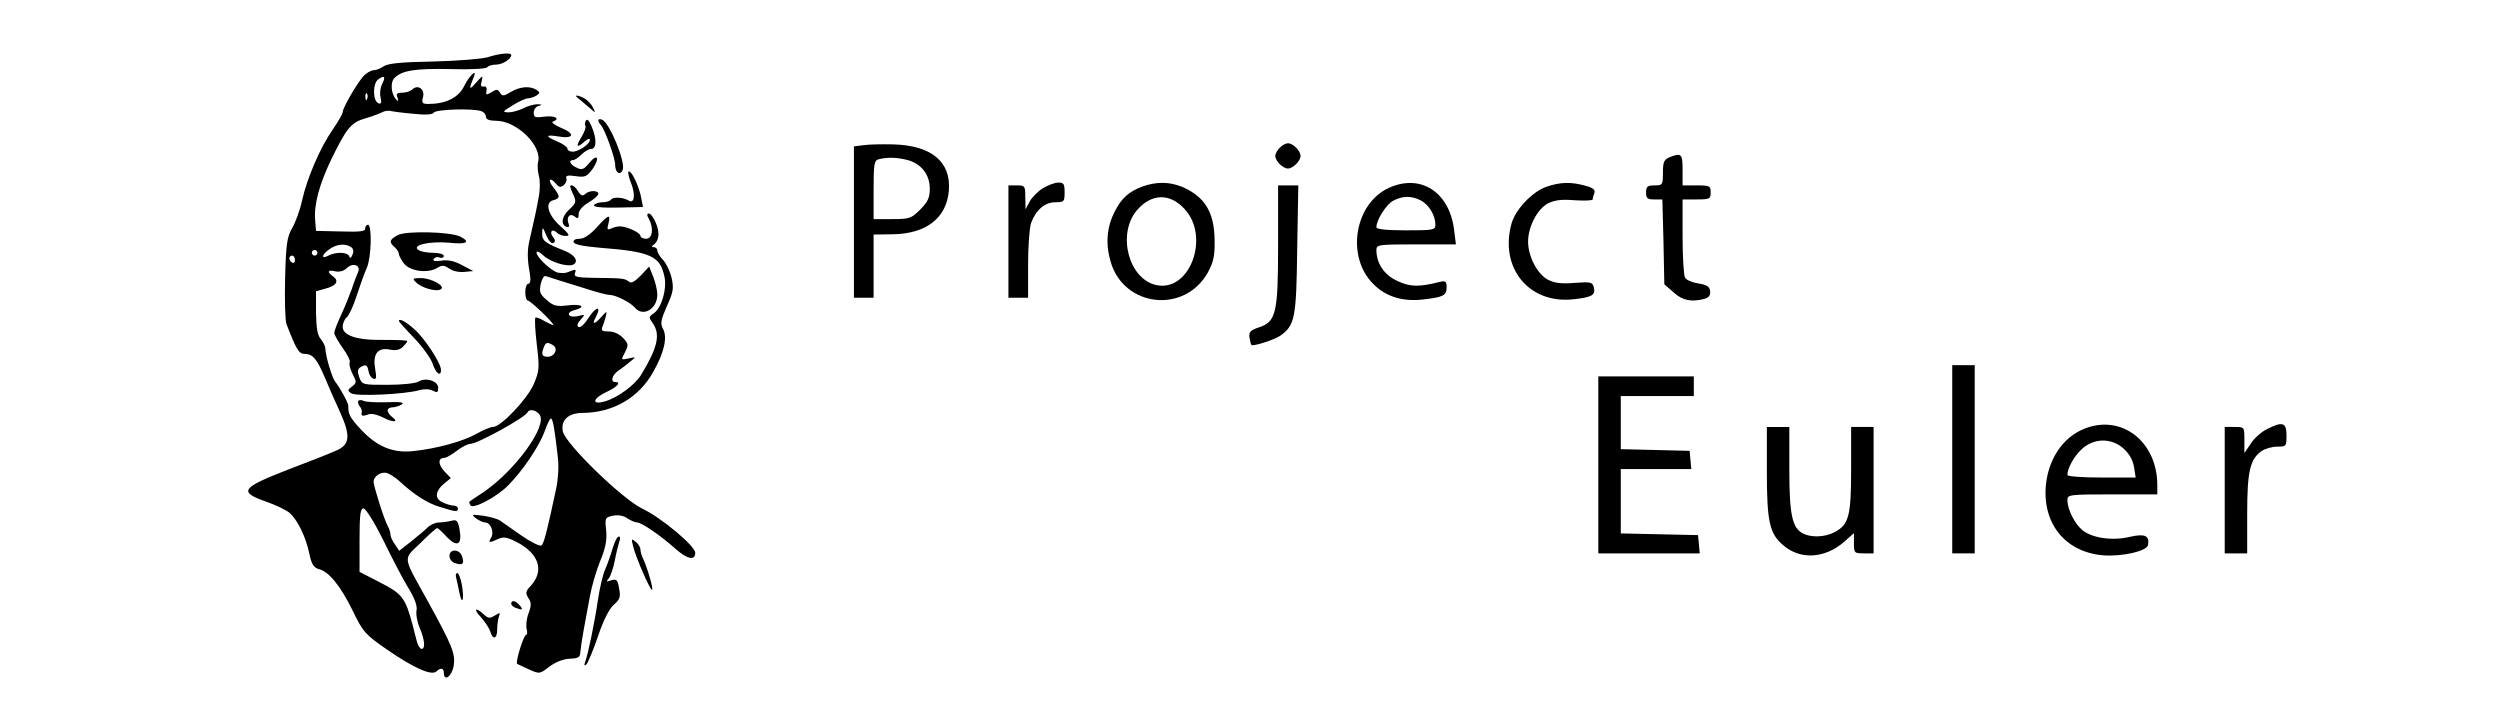 <?xml version="1.0" standalone="no"?>
<!DOCTYPE svg PUBLIC "-//W3C//DTD SVG 20010904//EN"
 "http://www.w3.org/TR/2001/REC-SVG-20010904/DTD/svg10.dtd">
<svg version="1.0" xmlns="http://www.w3.org/2000/svg"
 width="890pt" height="256pt" viewBox="0 0 890 256"
 preserveAspectRatio="xMidYMid meet">

<g transform="translate(0,256) scale(0.1,-0.1)"
fill="#000000" stroke="none">
<path d="M1735 2356 c-22 -6 -110 -13 -195 -15 -113 -2 -160 -7 -174 -17 -11
-8 -28 -14 -36 -14 -9 0 -26 -10 -37 -22 -24 -28 -73 -112 -73 -127 0 -6 -16
-34 -36 -63 -44 -63 -91 -172 -109 -253 -7 -33 -23 -77 -35 -97 -18 -32 -22
-55 -25 -179 -2 -78 0 -151 5 -163 35 -91 44 -106 65 -106 28 0 43 -17 71 -83
12 -29 36 -84 54 -123 39 -86 36 -117 -13 -138 -17 -8 -95 -39 -172 -68 -167
-65 -177 -79 -77 -114 34 -12 72 -30 83 -40 29 -26 57 -84 70 -144 8 -39 16
-51 34 -56 36 -9 76 -58 120 -147 38 -78 44 -85 125 -141 93 -64 157 -93 174
-76 14 14 26 12 26 -5 0 -33 28 -14 35 24 7 43 -4 71 -95 236 -88 159 -86 141
-23 202 29 29 56 53 59 53 3 0 19 -14 35 -32 37 -38 55 -27 45 27 -6 32 -10
36 -29 31 -12 -3 -32 -6 -44 -6 -13 0 -31 -8 -41 -18 -9 -9 -36 -32 -59 -50
l-42 -33 -15 23 c-9 12 -16 28 -16 35 0 7 -4 21 -10 31 -12 21 -50 141 -50
157 0 20 27 37 48 31 11 -4 31 -17 44 -29 53 -49 100 -79 145 -92 57 -18 63
-18 63 -5 0 6 -7 10 -15 10 -8 0 -26 5 -40 12 -29 13 -26 41 9 69 l21 17 -24
25 c-22 25 -22 47 1 47 6 0 26 11 44 25 18 14 40 25 49 25 25 0 195 94 203
112 6 13 29 9 42 -7 32 -38 -84 -199 -200 -278 -25 -16 -47 -31 -49 -33 -1 -1
0 -7 4 -13 9 -15 94 30 134 71 52 52 110 139 129 190 9 27 20 48 23 48 7 0 13
-32 25 -139 4 -30 1 -77 -6 -110 -34 -160 -44 -197 -53 -203 -6 -3 -37 12 -70
35 -33 23 -67 47 -76 53 -9 7 -36 14 -61 18 -41 5 -43 5 -26 -9 11 -8 26 -15
33 -15 19 0 33 -33 22 -53 -12 -20 -8 -21 24 -6 19 9 32 7 65 -10 81 -41 101
-103 51 -157 -18 -19 -19 -25 -8 -43 11 -16 11 -27 0 -56 -7 -19 -9 -44 -6
-55 3 -11 2 -20 -2 -20 -9 0 -39 -99 -32 -103 2 -2 21 -10 42 -20 38 -17 38
-17 73 10 22 16 49 27 72 28 31 1 37 5 38 23 1 12 6 48 12 80 6 31 16 85 22
119 6 33 22 90 36 124 20 48 25 76 22 110 -5 45 -4 47 24 53 19 4 38 0 51 -9
12 -8 28 -15 35 -15 16 0 82 -45 137 -94 42 -37 70 -43 70 -14 0 24 -120 125
-190 158 -71 35 -269 227 -281 273 -9 40 18 67 70 67 108 1 199 53 251 145 40
71 52 124 35 155 -10 18 -7 32 14 80 23 50 25 64 17 100 -5 23 -19 52 -30 64
-12 12 -21 28 -21 34 0 7 -6 12 -12 12 -9 0 -9 3 -2 8 20 14 24 43 9 78 -8 19
-19 34 -25 34 -7 0 -8 -6 0 -19 18 -34 13 -71 -10 -71 -11 0 -20 5 -20 10 0
11 -44 32 -70 34 -8 1 -23 -2 -33 -7 -15 -7 -17 -4 -11 17 9 36 0 33 -42 -14
-24 -26 -45 -40 -61 -40 -15 0 -23 -5 -21 -12 3 -9 37 -15 94 -20 181 -14 215
-29 230 -106 8 -43 -11 -107 -37 -126 -20 -14 -20 -16 -5 -37 28 -40 17 -87
-42 -184 -22 -36 -85 -82 -129 -94 -49 -14 -43 11 7 34 37 17 53 35 30 35 -18
0 -11 25 11 40 12 8 31 23 43 33 21 17 21 17 -6 11 -28 -6 -28 -6 -13 22 13
26 13 30 -7 51 -13 14 -33 23 -51 23 -24 0 -28 3 -22 18 4 9 9 26 12 37 4 19
3 18 -15 -2 -25 -28 -36 -30 -22 -4 24 45 2 42 -28 -5 -12 -19 -27 -32 -33
-28 -6 4 -4 13 8 26 17 19 17 19 -9 13 -14 -4 -29 -2 -32 4 -4 6 4 13 19 17
43 11 27 23 -23 17 -41 -5 -52 -2 -76 19 -24 21 -27 29 -21 57 4 18 12 31 18
28 7 -2 28 -9 47 -15 19 -6 64 -20 100 -31 36 -12 72 -21 81 -21 21 0 74 -27
89 -45 29 -35 80 -5 80 46 0 16 -7 45 -15 65 l-14 35 -30 -32 c-23 -23 -34
-29 -43 -21 -14 11 -21 12 -130 13 -56 1 -66 4 -61 17 5 12 2 14 -13 8 -22 -9
-23 -9 -45 -7 -21 1 -79 55 -79 72 0 7 10 3 24 -10 24 -23 81 -41 104 -34 24
9 11 34 -25 49 -73 29 -83 36 -83 63 1 25 2 24 15 -7 8 -19 19 -31 25 -27 8 5
7 11 -1 21 -15 18 -3 32 13 16 7 -7 21 -12 32 -12 16 0 13 6 -17 33 -46 40
-59 86 -28 94 26 7 26 14 0 47 -21 27 -11 38 11 11 10 -12 16 -13 27 -4 8 7
12 18 9 25 -3 9 6 11 33 7 34 -5 40 -2 61 26 27 40 16 56 -13 20 -19 -23 -26
-25 -44 -16 -23 10 -31 27 -13 27 6 0 19 9 30 20 11 11 27 20 35 20 19 0 20
37 1 80 -8 20 -16 28 -20 21 -4 -6 -5 -15 -2 -19 3 -5 -4 -23 -14 -40 -22 -35
-17 -41 12 -15 10 9 18 11 18 5 0 -15 -40 -42 -62 -42 -10 0 -18 5 -18 11 0 5
-16 17 -35 25 -46 19 -44 26 4 18 54 -9 60 10 8 31 -23 10 -36 20 -29 22 28
10 9 22 -28 18 -35 -5 -40 -3 -40 14 0 11 8 22 18 24 13 4 13 5 -4 6 -12 0
-35 -6 -50 -14 -16 -8 -40 -15 -54 -15 -23 1 -21 3 15 25 22 14 47 25 55 25 8
0 22 5 30 10 13 9 13 11 0 20 -23 15 -59 12 -91 -7 -26 -16 -31 -16 -39 -3 -8
13 -13 13 -30 2 -19 -11 -21 -11 -18 5 2 11 -2 17 -10 15 -10 -2 -12 4 -7 20
5 21 3 20 -21 -7 -24 -28 -26 -24 -7 22 12 31 -17 3 -36 -36 -20 -39 -65 -61
-125 -61 -23 0 -26 3 -20 25 7 28 -19 46 -39 26 -6 -6 -22 -11 -35 -11 -19 0
-23 -4 -17 -17 4 -12 3 -15 -4 -8 -19 20 -23 62 -6 78 26 26 73 34 202 31 70
-2 125 1 128 7 4 5 17 9 31 9 23 0 54 20 54 34 0 10 -42 6 -85 -8z m-375 -96
c-6 -12 -9 -33 -5 -47 4 -18 2 -24 -7 -21 -21 7 -22 70 -2 85 23 17 28 10 14
-17z m-53 -52 c-3 -8 -6 -5 -6 6 -1 11 2 17 5 13 3 -3 4 -12 1 -19z m164 -53
c45 -5 69 -3 73 4 8 12 142 16 170 5 9 -3 16 -12 16 -20 0 -9 12 -14 36 -14
75 0 167 -92 149 -149 -2 -9 -1 -29 3 -46 5 -16 5 -50 0 -75 -7 -40 -12 -65
-34 -160 -7 -32 -7 -65 2 -112 4 -25 2 -38 -5 -38 -6 0 -11 -13 -11 -30 0 -16
4 -30 9 -30 9 0 91 -78 91 -87 0 -2 -13 4 -30 13 -16 10 -32 16 -34 13 -3 -3
-1 -46 5 -96 10 -84 9 -93 -11 -141 -24 -54 -117 -152 -145 -152 -9 0 -35 -11
-58 -24 -47 -27 -145 -54 -227 -62 -72 -8 -130 17 -187 79 -37 40 -44 53 -43
82 1 9 -32 69 -46 85 -12 15 -34 88 -36 120 0 8 -8 23 -16 33 -12 13 -16 40
-17 94 l0 76 32 9 c40 10 51 27 30 43 -24 17 -21 26 7 19 15 -3 29 1 40 11 21
21 51 12 41 -13 -4 -9 -15 -37 -23 -62 -9 -25 -26 -67 -39 -94 -13 -28 -23
-55 -23 -61 0 -7 14 -31 30 -54 17 -23 28 -46 25 -51 -3 -5 1 -23 10 -41 15
-29 15 -32 -2 -45 -16 -12 -16 -15 -3 -24 16 -12 192 -4 243 11 18 5 37 4 48
-2 16 -8 19 -6 19 10 0 25 -45 39 -71 22 -11 -6 -59 -11 -109 -11 -89 0 -91 0
-101 27 -7 20 -6 28 3 35 20 12 26 10 30 -14 2 -12 9 -23 17 -26 11 -4 12 3 7
32 -10 54 7 79 49 72 23 -5 38 -2 49 9 9 9 16 18 16 20 0 4 -26 5 -104 5 -78
0 -126 17 -126 46 0 12 6 27 14 34 8 6 25 42 36 78 12 37 28 81 36 99 16 35
19 153 4 153 -5 0 -10 -6 -10 -14 0 -10 -19 -12 -87 -10 l-88 2 -3 37 c-5 57
15 130 59 221 54 110 69 128 121 143 24 7 50 17 58 21 8 5 22 7 30 5 8 -2 45
-7 81 -10z m-222 -474 c9 -6 11 -16 6 -27 -5 -13 -9 -15 -12 -6 -6 15 -47 16
-74 2 -27 -15 -24 4 4 23 25 18 55 21 76 8z m-119 -21 c0 -5 -4 -10 -10 -10
-5 0 -10 5 -10 10 0 6 5 10 10 10 6 0 10 -4 10 -10z m-80 -26 c0 -8 -4 -12
-10 -9 -5 3 -10 10 -10 16 0 5 5 9 10 9 6 0 10 -7 10 -16z m919 -303 c19 -12
6 -41 -19 -41 -21 0 -24 8 -14 34 7 18 13 19 33 7z m-605 -693 c30 -62 70
-139 89 -170 23 -37 33 -65 30 -80 -3 -14 2 -42 11 -63 18 -42 21 -75 7 -75
-5 0 -12 10 -16 23 -3 12 -11 40 -16 62 -26 97 -37 111 -115 151 l-74 38 0
113 c0 91 3 113 14 113 8 0 38 -48 70 -112z"/>
<path d="M1416 1723 c-30 -16 -32 -25 -11 -43 8 -7 15 -18 15 -24 0 -6 9 -22
18 -34 22 -28 85 -36 118 -16 18 11 25 10 43 -2 12 -9 36 -14 54 -12 l32 3
-40 21 c-27 15 -51 20 -74 16 -23 -3 -32 -1 -27 6 4 6 13 9 21 5 8 -3 15 0 15
6 0 6 -17 11 -37 11 -21 0 -45 4 -53 10 -27 17 39 32 108 26 64 -7 79 2 40 22
-36 17 -192 21 -222 5z"/>
<path d="M1481 1555 c19 -20 73 -35 88 -25 19 11 -33 40 -71 40 -29 0 -31 -2
-17 -15z"/>
<path d="M1420 1417 c0 -2 24 -29 54 -60 30 -31 59 -72 66 -91 11 -35 30 -49
30 -23 0 24 -59 114 -95 145 -31 28 -55 40 -55 29z"/>
<path d="M1276 1133 c-3 -3 -1 -12 4 -19 6 -6 9 -16 8 -22 -4 -13 3 -15 24 -7
9 4 30 -1 47 -9 37 -20 63 -21 39 -2 -10 7 -18 18 -18 25 0 6 8 11 18 11 9 0
24 5 32 10 11 8 -5 10 -55 8 -39 -1 -75 1 -81 5 -6 3 -14 4 -18 0z"/>
<path d="M2056 2212 c5 -4 22 -18 38 -32 28 -24 28 -24 17 -3 -6 13 -20 27
-31 33 -22 12 -38 13 -24 2z"/>
<path d="M2130 2132 c0 -5 4 -12 9 -17 14 -15 51 -117 51 -142 0 -28 18 -40
27 -17 10 28 -47 168 -74 178 -7 3 -13 2 -13 -2z"/>
<path d="M3073 2043 l-33 -4 0 -270 0 -269 35 0 35 0 0 113 0 112 69 1 c119 2
191 58 199 156 8 102 -62 160 -197 164 -42 1 -91 0 -108 -3z m159 -53 c49 -14
78 -52 78 -102 0 -32 -7 -47 -34 -74 -32 -32 -38 -34 -100 -34 l-66 0 0 104
c0 91 2 105 18 109 31 8 66 7 104 -3z"/>
<path d="M4556 2034 c-9 -8 -16 -22 -16 -29 0 -18 27 -45 45 -45 18 0 45 27
45 45 0 18 -27 45 -45 45 -7 0 -21 -7 -29 -16z"/>
<path d="M5943 2000 c-19 -8 -23 -17 -23 -55 0 -43 -1 -45 -30 -45 -25 0 -30
-4 -30 -25 0 -21 5 -25 29 -25 l29 0 4 -151 3 -151 33 -29 c32 -29 63 -35 110
-23 16 5 22 13 20 28 -2 16 -12 22 -42 27 -21 3 -42 12 -47 20 -5 8 -9 74 -9
147 l0 132 50 0 c47 0 50 2 50 25 0 23 -3 25 -50 25 l-50 0 0 55 c0 58 -4 62
-47 45z"/>
<path d="M2246 1910 c17 -42 13 -77 -8 -64 -19 12 -57 14 -63 3 -4 -5 -17 -9
-30 -9 -13 0 -27 -5 -30 -10 -4 -7 24 -10 84 -9 l90 2 -6 31 c-7 40 -33 96
-44 96 -5 0 -2 -18 7 -40z"/>
<path d="M3713 1890 c-17 -10 -39 -32 -47 -47 l-15 -28 -1 43 c0 40 -1 42 -30
42 l-30 0 0 -200 0 -200 35 0 35 0 0 119 c0 66 5 132 11 148 17 46 49 73 86
73 31 0 33 2 33 35 0 30 -3 35 -22 35 -13 0 -37 -9 -55 -20z"/>
<path d="M4067 1896 c-48 -18 -74 -41 -98 -88 -29 -56 -34 -116 -15 -180 47
-162 263 -186 346 -38 20 37 25 58 24 115 -1 100 -35 155 -116 190 -45 18 -90
19 -141 1z m150 -80 c92 -99 19 -296 -100 -271 -99 21 -141 181 -70 266 51 60
117 63 170 5z"/>
<path d="M4944 1891 c-122 -56 -153 -245 -55 -342 44 -45 105 -64 178 -55 71
8 83 14 83 43 0 21 -4 24 -22 20 -75 -19 -106 -19 -152 2 -47 21 -76 62 -76
111 0 19 6 20 141 20 l142 0 -6 49 c-16 137 -119 204 -233 152z m115 -45 c28
-15 51 -53 51 -86 0 -19 -8 -20 -105 -20 -70 0 -105 4 -105 11 0 26 35 81 59
94 34 18 65 19 100 1z"/>
<path d="M5505 1895 c-51 -18 -110 -81 -124 -131 -44 -159 64 -289 224 -269
63 7 76 15 69 42 -5 19 -11 20 -68 16 -47 -4 -71 -1 -95 11 -38 20 -71 83 -71
136 0 53 33 116 71 136 25 12 48 15 96 11 35 -2 63 -1 63 3 0 5 3 15 6 23 4
11 -5 19 -33 26 -50 14 -89 13 -138 -4z"/>
<path d="M2030 1895 c0 -2 5 -16 12 -30 10 -23 9 -29 -16 -51 -27 -26 -31 -54
-8 -62 7 -2 10 2 6 12 -9 23 5 39 22 25 11 -9 14 -7 14 9 0 12 13 28 35 41 19
11 35 25 35 31 0 13 -33 13 -47 -1 -8 -8 -15 -6 -25 10 -11 19 -28 28 -28 16z"/>
<path d="M4550 1688 c0 -245 -7 -274 -70 -294 -29 -10 -34 -16 -32 -35 2 -13
5 -25 7 -27 6 -6 81 18 103 33 52 37 57 63 60 308 l4 227 -36 0 -36 0 0 -212z"/>
<path d="M6950 925 l0 -335 40 0 40 0 0 335 0 335 -40 0 -40 0 0 -335z"/>
<path d="M5690 905 l0 -315 181 0 180 0 -3 33 -3 32 -137 3 -138 3 0 114 0
115 126 0 125 0 -3 33 -3 32 -122 3 -123 3 0 94 0 95 130 0 130 0 0 35 0 35
-170 0 -170 0 0 -315z"/>
<path d="M7438 1040 c-84 -25 -142 -102 -154 -201 -16 -140 67 -245 204 -256
67 -5 156 15 159 37 6 33 -11 41 -64 29 -62 -15 -133 -5 -169 23 -28 23 -54
74 -54 108 0 19 6 20 160 20 l160 0 0 33 c0 147 -115 245 -242 207z m122 -77
c20 -18 33 -41 37 -65 l6 -38 -122 0 c-68 0 -121 4 -121 9 0 24 23 66 51 92
43 40 106 41 149 2z"/>
<path d="M8070 1032 c-19 -9 -45 -32 -57 -51 l-23 -34 0 47 c0 46 0 46 -35 46
l-35 0 0 -225 0 -225 40 0 40 0 0 140 c0 152 10 195 51 224 13 9 38 16 56 16
32 0 33 1 33 40 0 46 -14 51 -70 22z"/>
<path d="M6290 884 c0 -179 9 -223 57 -264 61 -54 149 -49 218 11 l35 31 0
-36 c0 -34 1 -36 35 -36 l35 0 0 225 0 225 -40 0 -40 0 0 -150 c0 -168 -8
-198 -60 -225 -34 -18 -83 -19 -112 -4 -38 20 -48 68 -48 229 l0 150 -40 0
-40 0 0 -156z"/>
<path d="M2181 608 c-7 -24 -19 -58 -27 -76 -8 -18 -19 -66 -25 -105 -11 -77
-35 -195 -46 -224 -4 -12 -3 -15 5 -8 5 6 24 50 41 100 19 57 40 98 56 112 22
19 25 28 19 58 -5 31 -9 35 -28 29 -18 -6 -19 -5 -8 8 6 8 16 37 21 64 5 27
13 57 16 67 4 9 3 17 -2 17 -6 0 -15 -19 -22 -42z"/>
<path d="M2254 615 c10 -41 60 -155 67 -155 7 0 -17 81 -32 112 -5 10 -9 24
-9 32 0 7 -7 20 -17 27 -15 13 -16 11 -9 -16z"/>
<path d="M1600 581 c0 -11 9 -23 21 -26 26 -9 33 -2 24 24 -8 27 -45 28 -45 2z"/>
<path d="M1624 503 c2 -10 8 -33 11 -51 10 -49 18 -31 10 22 -4 25 -12 46 -17
46 -5 0 -7 -8 -4 -17z"/>
<path d="M1820 411 c0 -5 7 -12 16 -15 24 -9 28 -7 14 9 -14 17 -30 20 -30 6z"/>
<path d="M1712 363 c14 -16 29 -38 33 -50 9 -33 25 -28 25 6 0 16 3 37 6 46 6
15 4 15 -14 4 -18 -11 -24 -11 -40 4 -30 28 -38 19 -10 -10z"/>
</g>
</svg>
